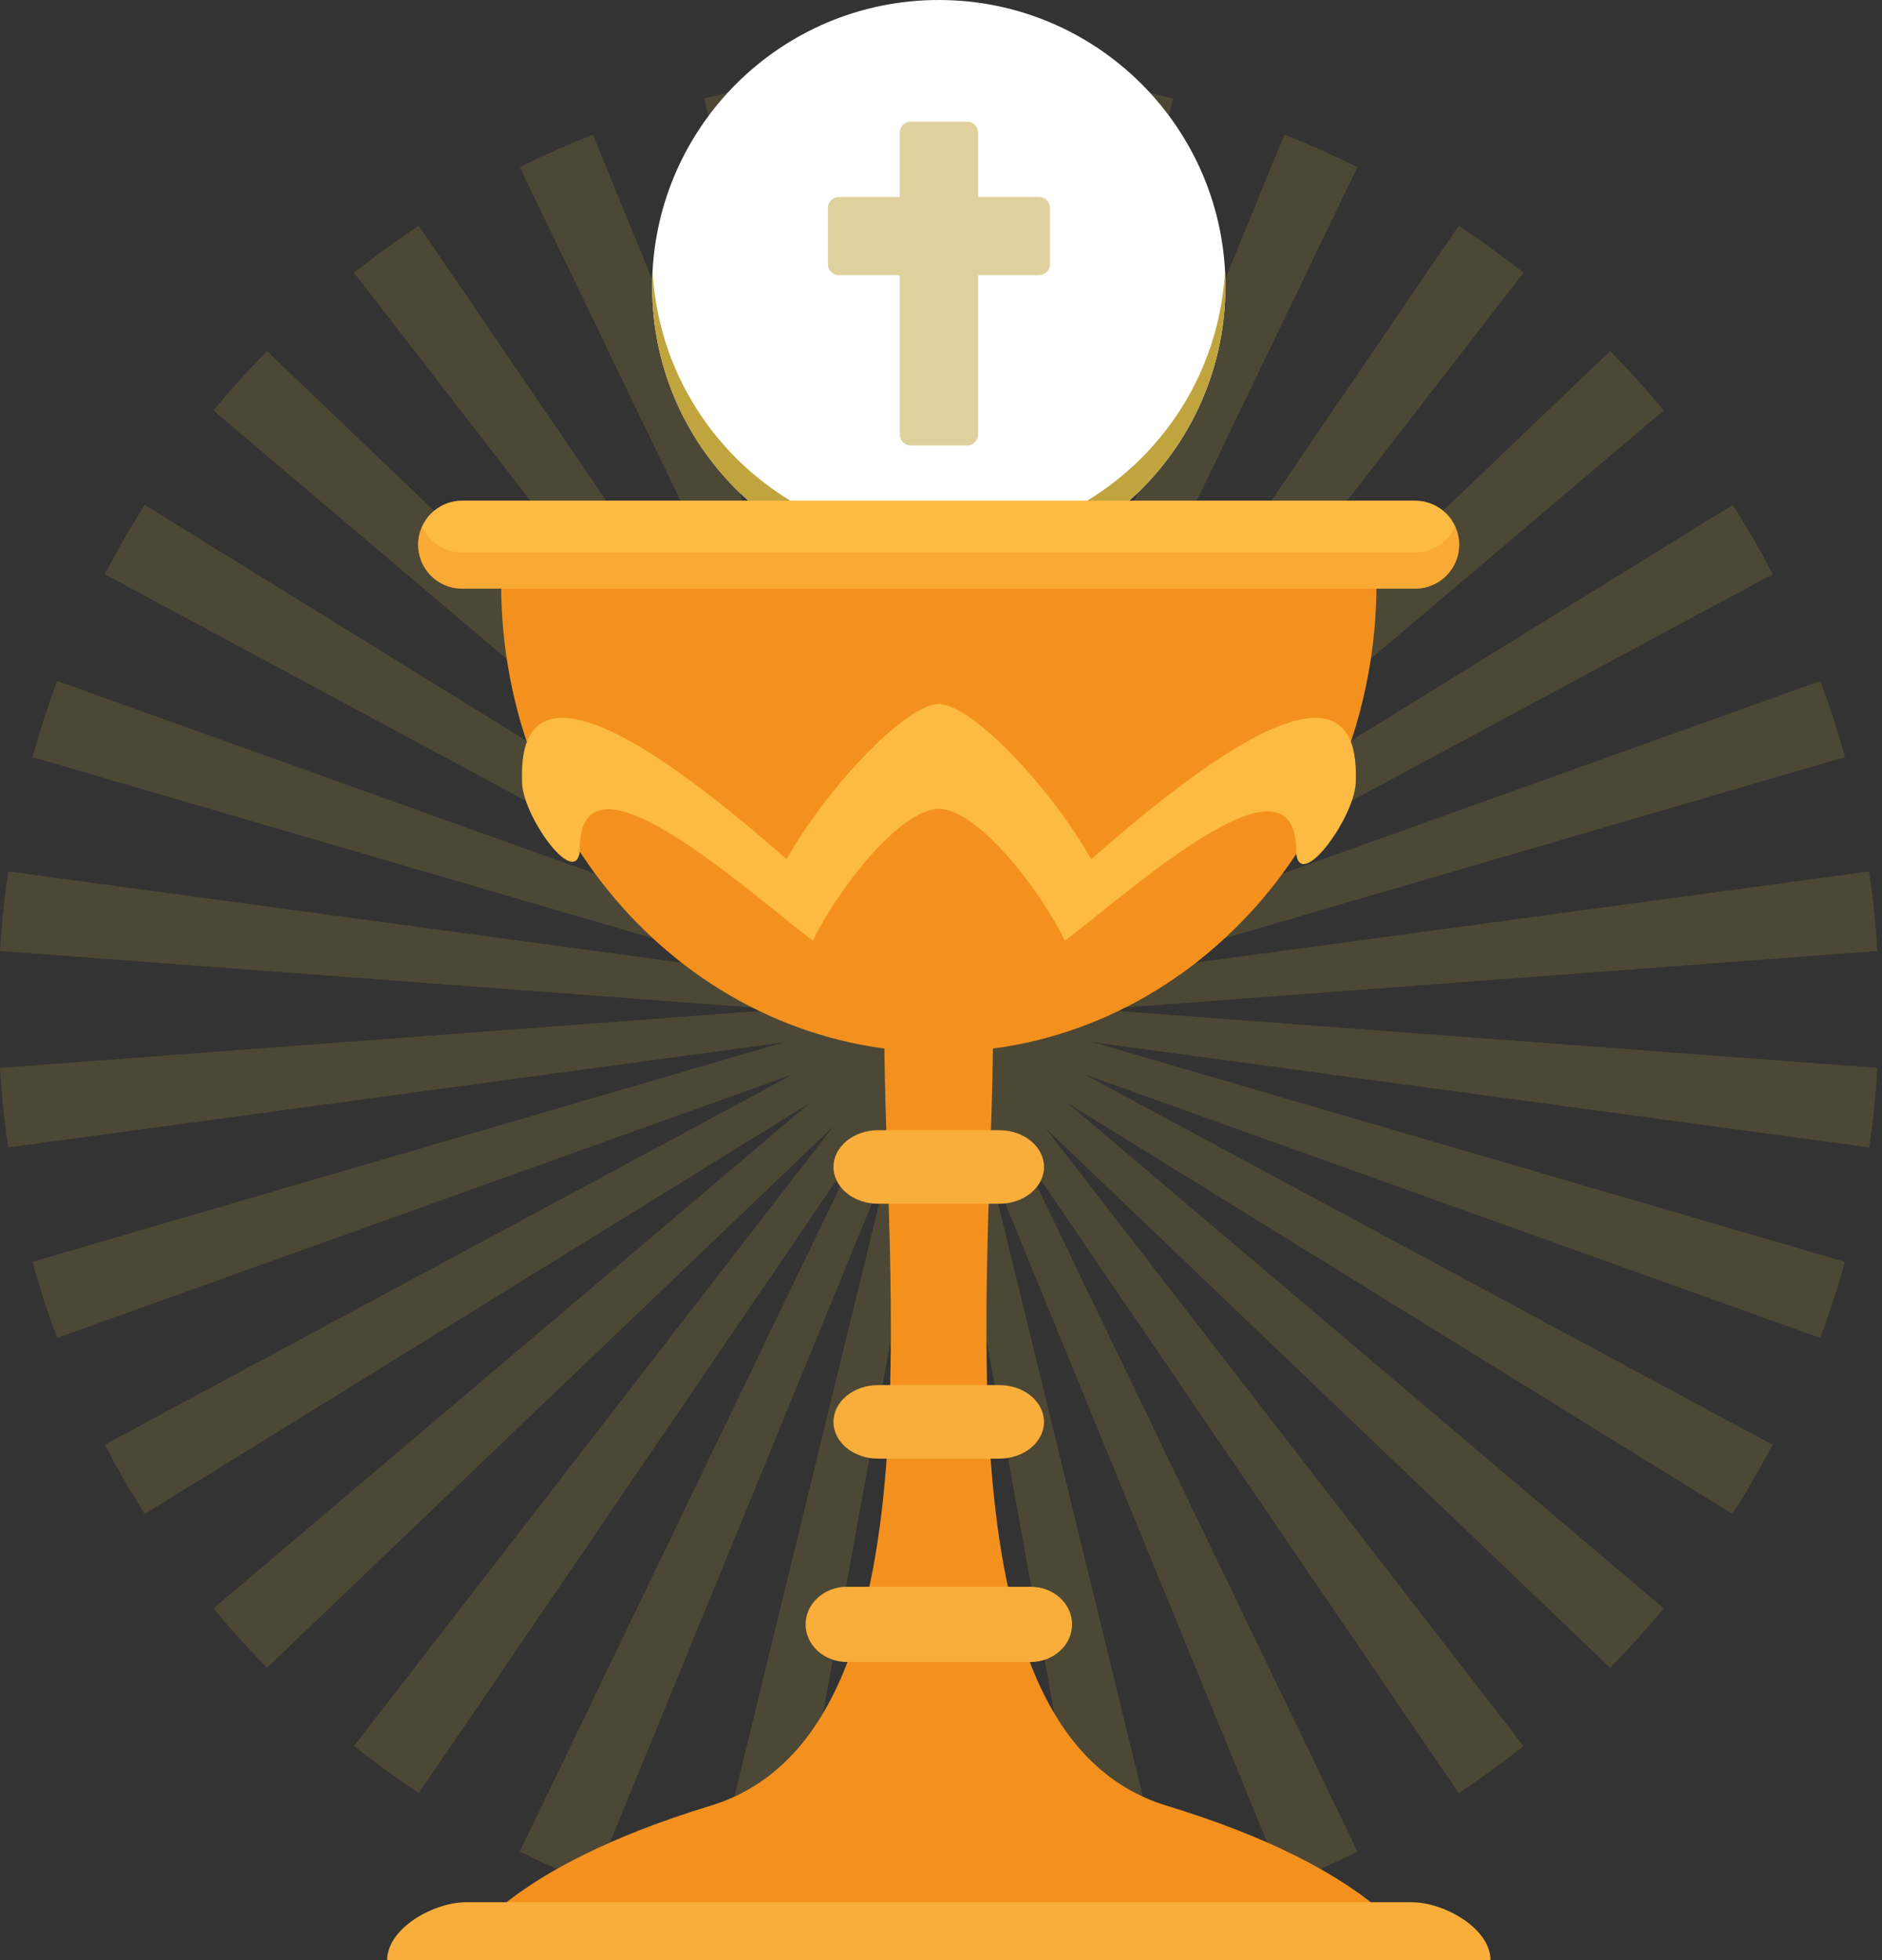 <svg width="48" height="50" viewBox="0 0 48 50" fill="none" xmlns="http://www.w3.org/2000/svg">
<rect x="0" y="0" width="48" height="50" fill="#333333" stroke="none"/>
<g clip-path="url(#clip0_3651_43241)">
<g opacity="0.19">
<path d="M24.964 1.782L24.365 21.727L24.294 24.095L24.275 24.726V24.799H23.613V24.726L23.591 24.095L23.52 21.727L22.922 1.782C23.26 1.769 23.601 1.761 23.943 1.761C24.285 1.761 24.626 1.769 24.964 1.782Z" fill="#C0A43E"/>
<path d="M24.068 24.751L24.045 24.757H24.044L23.944 24.779L23.843 24.8L23.649 24.841L23.549 24.863L23.445 24.886L23.424 24.89L23.406 24.817L23.257 24.206L22.695 21.902L17.961 2.511C18.614 2.344 19.279 2.204 19.955 2.092L23.52 21.727L23.942 24.055L24.055 24.675L24.068 24.751Z" fill="#C0A43E"/>
<path d="M23.856 24.748L23.837 24.757L23.738 24.799L23.644 24.84L23.459 24.921L23.37 24.962L23.272 25.006L23.25 25.015L23.219 24.948L22.945 24.38L21.922 22.254L13.258 4.264C13.865 3.963 14.486 3.684 15.12 3.435L22.69 21.902L23.587 24.095L23.826 24.676L23.855 24.748H23.856Z" fill="#C0A43E"/>
<path d="M23.653 24.787L23.634 24.8L23.55 24.863H23.549L23.468 24.921H23.464L23.308 25.038L23.223 25.098L23.137 25.161L23.118 25.175L23.073 25.117L22.686 24.617L21.237 22.741L9.031 6.958C9.563 6.536 10.113 6.134 10.681 5.76L21.926 22.255V22.259L23.255 24.207L23.611 24.728L23.652 24.788L23.653 24.787Z" fill="#C0A43E"/>
<path d="M23.454 24.869L23.439 24.886L23.369 24.963L23.302 25.037H23.301L23.169 25.185V25.189L23.098 25.262L23.026 25.342L23.012 25.36L22.954 25.311H22.953L22.477 24.907H22.473L20.669 23.375H20.667L5.445 10.471C5.878 9.945 6.333 9.443 6.81 8.957L21.23 22.743H21.232L22.944 24.381L23.398 24.817L23.453 24.87L23.454 24.869Z" fill="#C0A43E"/>
<path d="M23.283 24.989L23.273 25.007L23.221 25.097H23.219L23.169 25.19L23.07 25.361L23.017 25.451L22.963 25.545L22.953 25.562L22.887 25.527L22.333 25.228L20.257 24.111L2.672 14.647C2.987 14.043 3.326 13.453 3.693 12.882L20.67 23.373L22.683 24.616L23.222 24.949L23.284 24.988L23.283 24.989Z" fill="#C0A43E"/>
<path d="M23.143 25.142L23.137 25.162L23.105 25.262L23.074 25.36L23.01 25.552L22.979 25.65L22.946 25.751L22.941 25.77L22.87 25.751L22.262 25.572L19.992 24.909L0.828 19.312C1.013 18.654 1.223 18.006 1.459 17.372L20.26 24.108L22.478 24.905L23.072 25.117L23.143 25.142Z" fill="#C0A43E"/>
<path d="M23.032 25.32V25.342L23.018 25.449L23.006 25.552L22.987 25.75L22.975 25.85L22.962 25.954V25.98L22.885 25.974L22.258 25.928L19.889 25.752L0 24.257C0.041 23.573 0.111 22.897 0.21 22.23L19.988 24.909L22.334 25.225L22.956 25.311L23.032 25.32Z" fill="#C0A43E"/>
<path d="M23.032 26.178L22.956 26.187L22.33 26.273L19.988 26.589L0.21 29.268C0.111 28.601 0.041 27.925 0 27.241L19.889 25.75L22.258 25.571L22.888 25.525L22.961 25.52V25.543L22.975 25.65L22.987 25.75L23.006 25.947L23.018 26.048L23.03 26.156V26.178H23.032Z" fill="#C0A43E"/>
<path d="M23.14 26.357L23.07 26.383L22.475 26.594L20.246 27.395L1.458 34.127C1.22 33.493 1.011 32.847 0.828 32.187L19.988 26.59L22.258 25.928L22.866 25.751L22.937 25.73L22.942 25.751L22.975 25.85L23.006 25.948L23.068 26.138L23.101 26.237L23.134 26.338L23.139 26.357H23.14Z" fill="#C0A43E"/>
<path d="M23.284 26.511L23.222 26.551L22.683 26.883L20.67 28.127L3.693 38.618C3.328 38.046 2.987 37.457 2.672 36.853L20.245 27.395L22.329 26.274L22.884 25.975L22.952 25.939L22.961 25.956L23.016 26.05L23.066 26.139L23.166 26.314L23.219 26.404L23.272 26.495L23.282 26.513L23.284 26.511Z" fill="#C0A43E"/>
<path d="M23.453 26.63L23.398 26.683L22.944 27.116L21.232 28.755H21.23L6.81 42.541C6.333 42.056 5.878 41.552 5.445 41.028L20.667 28.125H20.669L22.473 26.593H22.477L22.953 26.188H22.954L23.012 26.139L23.026 26.156L23.098 26.236L23.166 26.31L23.301 26.459H23.302L23.369 26.535L23.439 26.612L23.454 26.63H23.453Z" fill="#C0A43E"/>
<path d="M23.652 26.712L23.611 26.772L23.255 27.293L21.924 29.244L21.919 29.249L10.681 45.739C10.113 45.361 9.563 44.961 9.031 44.537L21.237 28.756L22.686 26.88L23.073 26.381L23.118 26.322L23.137 26.336L23.224 26.4L23.308 26.459L23.464 26.573H23.468L23.549 26.633H23.55L23.634 26.696L23.653 26.709L23.652 26.712Z" fill="#C0A43E"/>
<path d="M23.855 26.751L23.826 26.823L23.587 27.404L22.69 29.596L15.12 48.064C14.486 47.813 13.865 47.536 13.258 47.232L21.92 29.245L22.946 27.119L23.218 26.55H23.219L23.25 26.483L23.272 26.493L23.37 26.535L23.459 26.576L23.644 26.657L23.738 26.698L23.837 26.741L23.856 26.751H23.855Z" fill="#C0A43E"/>
<path d="M24.068 26.747L24.055 26.823L23.942 27.444L23.52 29.772L19.955 49.407C19.279 49.294 18.614 49.154 17.961 48.985L22.692 29.595L23.254 27.292L23.403 26.681L23.421 26.607L23.443 26.611L23.546 26.635L23.646 26.656L23.84 26.697L23.941 26.719L24.044 26.741L24.067 26.746L24.068 26.747Z" fill="#C0A43E"/>
<path d="M24.964 49.716C24.626 49.73 24.285 49.738 23.943 49.738C23.601 49.738 23.26 49.73 22.922 49.716L23.52 29.771L23.591 27.404L23.61 26.773V26.699H24.273V26.773L24.294 27.404L24.365 29.771L24.964 49.716Z" fill="#C0A43E"/>
<path d="M29.92 48.986C29.267 49.156 28.602 49.296 27.926 49.408L24.361 29.773L23.939 27.445L23.826 26.825L23.812 26.749L23.836 26.743L23.939 26.722L24.039 26.7L24.233 26.659L24.334 26.637L24.437 26.614L24.459 26.61L24.476 26.684L24.626 27.294L25.188 29.598L29.919 48.988L29.92 48.986Z" fill="#C0A43E"/>
<path d="M34.62 47.232C34.013 47.534 33.392 47.813 32.758 48.064L25.188 29.596L24.291 27.404L24.052 26.823L24.023 26.751L24.042 26.741L24.142 26.698L24.235 26.657L24.42 26.576L24.509 26.535L24.607 26.493L24.629 26.483L24.66 26.55H24.662L24.933 27.119L25.959 29.245L34.622 47.232H34.62Z" fill="#C0A43E"/>
<path d="M38.856 44.539C38.324 44.962 37.774 45.363 37.205 45.74L25.967 29.251L25.962 29.245L24.631 27.294L24.275 26.773L24.234 26.713L24.253 26.7L24.337 26.637H24.339L24.419 26.579H24.423L24.579 26.462L24.663 26.403L24.75 26.339L24.769 26.325L24.814 26.384L25.201 26.883L26.651 28.759L38.856 44.54V44.539Z" fill="#C0A43E"/>
<path d="M42.431 41.028C41.998 41.554 41.543 42.056 41.066 42.542L26.645 28.756L24.931 27.118L24.476 26.682L24.422 26.629L24.437 26.611L24.507 26.534L24.574 26.461L24.71 26.311L24.777 26.235L24.849 26.155L24.864 26.138L24.921 26.187H24.923L25.399 26.591H25.403L27.207 28.122H27.209L42.431 41.027V41.028Z" fill="#C0A43E"/>
<path d="M45.206 36.852C44.891 37.456 44.552 38.046 44.185 38.617L27.208 28.126L25.195 26.883L24.656 26.55L24.594 26.511L24.603 26.493L24.656 26.402L24.709 26.313L24.81 26.137L24.86 26.048L24.914 25.954L24.924 25.936L24.991 25.973L25.547 26.272L27.631 27.393L45.203 36.851L45.206 36.852Z" fill="#C0A43E"/>
<path d="M47.054 32.188C46.871 32.847 46.662 33.494 46.424 34.128L27.636 27.396L25.407 26.595L24.813 26.383L24.742 26.358L24.748 26.339L24.78 26.238L24.813 26.139L24.875 25.949L24.906 25.851L24.939 25.752L24.945 25.73L25.015 25.752L25.623 25.929L27.893 26.591L47.053 32.188H47.054Z" fill="#C0A43E"/>
<path d="M47.883 27.241C47.842 27.925 47.772 28.601 47.673 29.268L27.895 26.589L25.553 26.273L24.928 26.187L24.852 26.178V26.156L24.865 26.048L24.877 25.947L24.896 25.75L24.909 25.65L24.921 25.543V25.52L24.997 25.525L25.627 25.571L27.996 25.75L47.885 27.241H47.883Z" fill="#C0A43E"/>
<path d="M47.882 24.258L27.993 25.751L25.624 25.927L24.997 25.974L24.921 25.979V25.953L24.907 25.849L24.895 25.75L24.876 25.551L24.864 25.448L24.852 25.341V25.319L24.925 25.31L25.547 25.224L27.892 24.908L47.67 22.23C47.769 22.896 47.84 23.572 47.88 24.256L47.882 24.258Z" fill="#C0A43E"/>
<path d="M47.054 19.312L27.893 24.909L25.623 25.572L25.015 25.751L24.945 25.77L24.939 25.751L24.906 25.65L24.875 25.552L24.811 25.36L24.78 25.262L24.748 25.162L24.742 25.142L24.813 25.117L25.407 24.905L27.625 24.108L46.426 17.372C46.663 18.006 46.872 18.652 47.057 19.312H47.054Z" fill="#C0A43E"/>
<path d="M45.213 14.646L27.628 24.107L25.552 25.224L24.998 25.522L24.931 25.558L24.922 25.54L24.868 25.446L24.815 25.357L24.716 25.186L24.665 25.095L24.611 25.004L24.602 24.986L24.664 24.947L25.203 24.614L27.216 23.371L44.193 12.88C44.558 13.451 44.899 14.041 45.214 14.645L45.213 14.646Z" fill="#C0A43E"/>
<path d="M42.431 10.471L27.209 23.374H27.207L25.403 24.905H25.399L24.923 25.311H24.921L24.864 25.36L24.849 25.343L24.777 25.262L24.71 25.189V25.185L24.574 25.037L24.507 24.964L24.437 24.887L24.422 24.869L24.476 24.816L24.931 24.38L26.645 22.742L41.066 8.956C41.543 9.442 41.998 9.946 42.431 10.47V10.471Z" fill="#C0A43E"/>
<path d="M38.855 6.958L26.651 22.74H26.649L25.2 24.617L24.813 25.117L24.768 25.175L24.749 25.161L24.665 25.099H24.663L24.578 25.037H24.576L24.423 24.922L24.339 24.863L24.253 24.8L24.234 24.787L24.275 24.727L24.631 24.206L25.96 22.255L37.205 5.76C37.773 6.134 38.323 6.538 38.856 6.958H38.855Z" fill="#C0A43E"/>
<path d="M34.62 4.264L25.956 22.254L24.934 24.378H24.933L24.662 24.95H24.66L24.629 25.016L24.607 25.007L24.509 24.963L24.42 24.923L24.235 24.841L24.142 24.8L24.042 24.758L24.023 24.749L24.052 24.677L24.291 24.096L25.188 21.904L32.759 3.435C33.393 3.686 34.015 3.963 34.622 4.264H34.62Z" fill="#C0A43E"/>
<path d="M29.917 2.511L25.186 21.902L24.624 24.206L24.475 24.817L24.457 24.89L24.436 24.886L24.335 24.864H24.334L24.235 24.842H24.233L24.039 24.8L23.939 24.779L23.836 24.757L23.812 24.751L23.826 24.675L23.939 24.055L24.361 21.727L27.923 2.092C28.599 2.204 29.264 2.344 29.917 2.511Z" fill="#C0A43E"/>
</g>
<path d="M31.253 7.31C31.253 11.348 27.98 14.619 23.943 14.619C19.906 14.619 16.633 11.346 16.633 7.31C16.633 3.274 19.907 0 23.944 0C27.982 0 31.255 3.273 31.255 7.31H31.253Z" fill="white"/>
<path d="M23.942 13.826C20.038 13.826 16.849 10.765 16.644 6.914C16.637 7.046 16.633 7.177 16.633 7.31C16.633 11.348 19.906 14.619 23.943 14.619C27.98 14.619 31.253 11.346 31.253 7.31C31.253 7.177 31.249 7.046 31.242 6.914C31.036 10.767 27.847 13.826 23.944 13.826H23.942Z" fill="#C0A43E"/>
<path opacity="0.5" d="M26.486 5.023H24.948V3.396C24.948 3.235 24.827 3.104 24.678 3.104H23.216C23.068 3.104 22.947 3.235 22.947 3.396V5.023H21.409C21.247 5.023 21.117 5.143 21.117 5.294V6.749C21.117 6.899 21.247 7.021 21.409 7.021H22.947V11.07C22.947 11.232 23.068 11.362 23.216 11.362H24.678C24.826 11.362 24.948 11.232 24.948 11.07V7.021H26.486C26.648 7.021 26.778 6.9 26.778 6.749V5.294C26.778 5.145 26.648 5.023 26.486 5.023Z" fill="#C0A43E"/>
<path d="M11.659 49.877C11.641 49.906 11.633 49.911 11.633 49.891C11.633 49.885 11.642 49.881 11.659 49.877ZM29.753 46.06C23.83 44.254 25.327 32.585 25.327 26.244L23.94 25.649L22.553 26.244C22.553 32.585 24.05 44.254 18.127 46.06C12.855 47.667 11.816 49.633 11.657 49.877C12.249 49.703 23.94 49.891 23.94 49.891C23.94 49.891 35.63 49.702 36.223 49.877C36.064 49.633 35.026 47.667 29.753 46.06ZM36.223 49.877C36.24 49.906 36.249 49.911 36.249 49.891C36.249 49.885 36.239 49.881 36.223 49.877Z" fill="#F4911E"/>
<path d="M12.827 13.826C12.799 14.175 12.781 14.527 12.781 14.882C12.781 21.485 17.778 26.838 23.944 26.838C30.11 26.838 35.107 21.485 35.107 14.882C35.107 14.525 35.089 14.174 35.061 13.826H12.827Z" fill="#F4911E"/>
<path d="M37.216 13.893C37.216 14.514 36.713 15.016 36.093 15.016H11.787C11.166 15.016 10.664 14.514 10.664 13.893C10.664 13.273 11.166 12.771 11.787 12.771H36.093C36.713 12.771 37.216 13.273 37.216 13.893Z" fill="#FDBB43"/>
<path opacity="0.4" d="M36.093 14.092H11.787C11.332 14.092 10.942 13.82 10.766 13.431C10.702 13.572 10.664 13.728 10.664 13.894C10.664 14.514 11.166 15.016 11.787 15.016H36.093C36.713 15.016 37.216 14.514 37.216 13.894C37.216 13.728 37.178 13.573 37.114 13.431C36.937 13.819 36.548 14.092 36.093 14.092Z" fill="#F4911E"/>
<path d="M9.875 50C9.875 49.185 11.064 48.524 11.879 48.524H36.01C36.824 48.524 38.014 49.184 38.014 50H9.875Z" fill="#F9AE3B"/>
<path d="M26.627 29.768C26.627 30.287 26.116 30.706 25.486 30.706H22.398C21.768 30.706 21.258 30.287 21.258 29.768C21.258 29.25 21.768 28.83 22.398 28.83H25.486C26.116 28.83 26.627 29.251 26.627 29.768Z" fill="#F9AE3B"/>
<path d="M26.627 36.27C26.627 36.789 26.116 37.208 25.486 37.208H22.398C21.768 37.208 21.258 36.789 21.258 36.27C21.258 35.752 21.768 35.332 22.398 35.332H25.486C26.116 35.332 26.627 35.753 26.627 36.27Z" fill="#F9AE3B"/>
<path d="M27.343 41.435C27.343 41.966 26.869 42.395 26.286 42.395H21.603C21.019 42.395 20.547 41.965 20.547 41.435C20.547 40.905 21.021 40.476 21.603 40.476H26.286C26.87 40.476 27.343 40.906 27.343 41.435Z" fill="#F9AE3B"/>
<path d="M27.83 21.918C26.881 20.219 24.873 18.009 23.962 17.959V17.955C23.962 17.955 23.951 17.958 23.946 17.958C23.94 17.958 23.935 17.955 23.929 17.955V17.959C23.018 18.009 21.009 20.219 20.062 21.918C14.37 16.898 13.251 18.02 13.315 19.903C13.284 20.762 14.66 22.678 14.788 21.721C14.724 18.814 18.847 22.546 20.733 23.999C21.273 22.849 22.89 20.654 23.946 20.632C25.002 20.654 26.617 22.849 27.159 23.999C29.046 22.546 33.125 18.88 33.061 21.786C33.189 22.744 34.609 20.762 34.578 19.903C34.642 18.02 33.523 16.898 27.831 21.918H27.83Z" fill="#FDBB43"/>
</g>
<defs>
<clipPath id="clip0_3651_43241">
<rect width="48" height="50" fill="white"/>
</clipPath>
</defs>
</svg>
